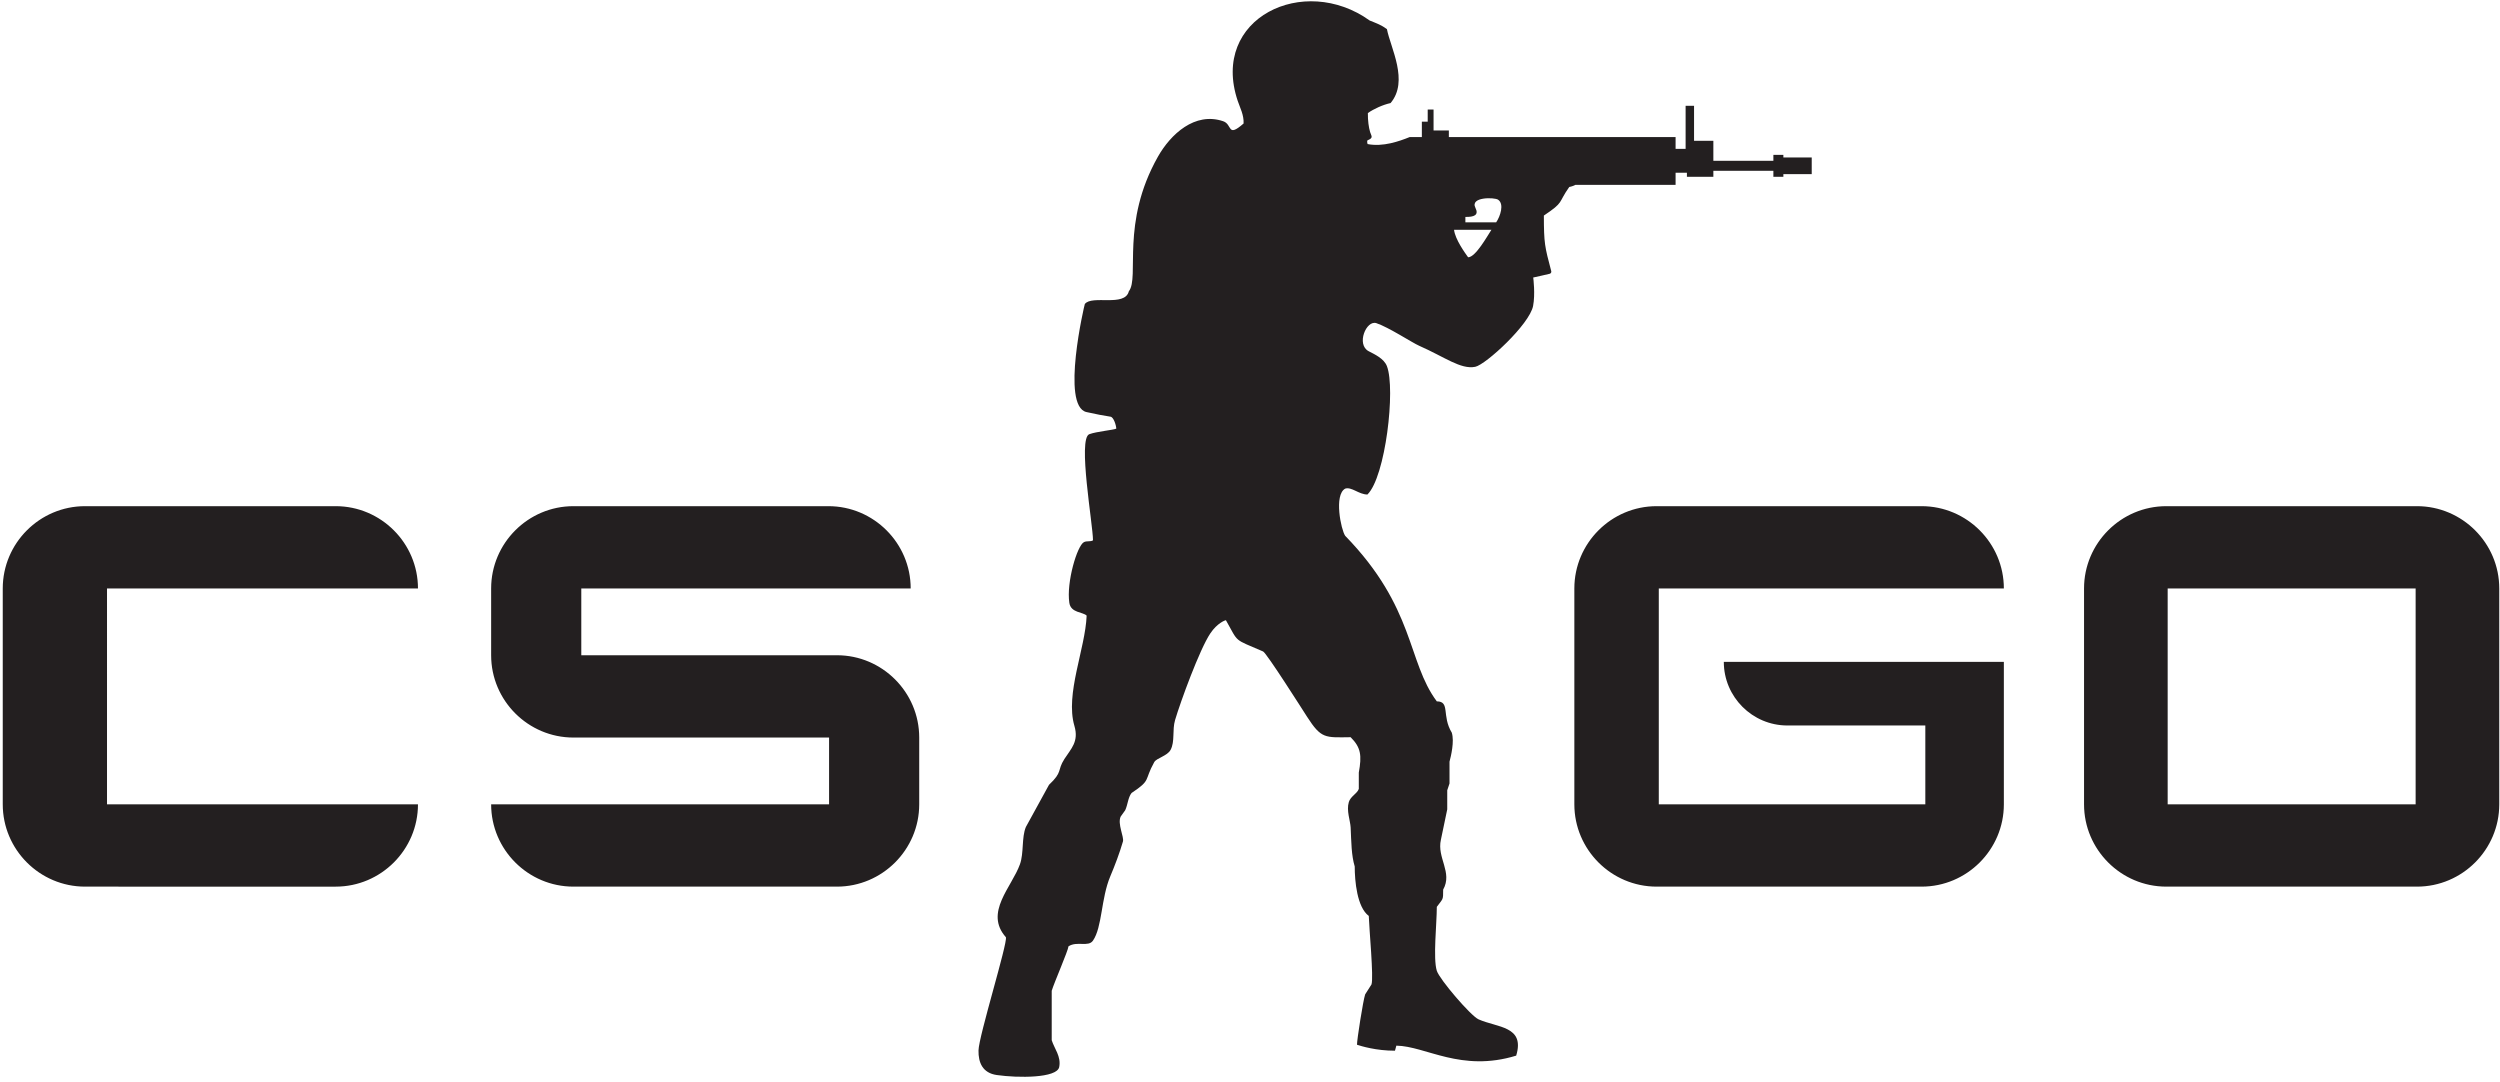 <?xml version="1.0" encoding="UTF-8" standalone="no"?>
<svg
   xmlns:dc="http://purl.org/dc/elements/1.1/"
   xmlns:cc="http://creativecommons.org/ns#"
   xmlns:rdf="http://www.w3.org/1999/02/22-rdf-syntax-ns#"
   xmlns:svg="http://www.w3.org/2000/svg"
   xmlns="http://www.w3.org/2000/svg"
   viewBox="0 0 348 150.667"
   height="150.667"
   width="348"
   xml:space="preserve"
   id="svg2"
   version="1.1"><defs
     id="defs6" /><g
     transform="matrix(1.333,0,0,-1.333,0,150.667)"
     id="g10"><g
       transform="scale(0.1)"
       id="g12"><path
         id="path14"
         style="fill:#231f20;fill-opacity:1;fill-rule:evenodd;stroke:none"
         d="m 2523.93,601.715 h -261.69 c -47.34,0 -85.96,-38.61 -85.96,-85.953 V 290.363 c 0,-47.343 38.62,-85.957 85.96,-85.957 h 261.69 c 47.34,0 85.95,38.614 85.95,85.957 v 225.399 c 0,47.343 -38.61,85.953 -85.95,85.953 z m -961.52,296.414 h -32.17 v 5.637 c 8.81,-0.18 14.41,1.722 10.49,9.468 -5.95,11.676 19.82,11.059 23.62,8.536 6.73,-4.469 2.3,-17.399 -1.94,-23.641 z m -44.01,-7.82 h 39.02 c -4.32,-6.543 -16.49,-28.664 -24.33,-28.696 -3.17,4.403 -13.56,18.727 -14.69,28.696 z m 745.21,-374.551 h 258.94 V 290.363 h -258.94 z m -531.4,0 h 360.34 v 0.004 c 0,47.343 -38.61,85.953 -85.95,85.953 h -276.62 c -47.33,0 -85.95,-38.61 -85.95,-85.953 V 290.363 c 0,-47.343 38.62,-85.957 85.95,-85.957 h 276.62 c 47.34,0 85.95,38.614 85.95,85.957 V 439.09 h -292.44 v -0.004 c 0,-36.57 29.83,-66.398 66.4,-66.398 h 144.03 v -82.325 h -278.33 z m -1125.19,0 H 951 v 0.004 c 0,47.343 -38.617,85.953 -85.961,85.953 H 598.836 c -47.344,0 -85.957,-38.61 -85.957,-85.953 v -69.723 c 0,-47.344 38.613,-85.953 85.957,-85.953 h 266.93 V 290.363 H 512.879 v 0 c 0,-47.343 38.613,-85.957 85.957,-85.957 h 275.117 c 47.344,0 85.953,38.614 85.953,85.957 v 69.723 c 0,47.34 -38.609,85.953 -85.953,85.953 H 607.02 Z m -495.274,0 h 324.727 v 0.004 c 0,47.343 -38.618,85.953 -85.961,85.953 H 88.828 c -47.344,0 -85.957,-38.61 -85.957,-85.953 V 290.363 c 0,-47.343 38.613,-85.957 85.957,-85.957 H 350.512 c 47.343,0 85.961,38.614 85.961,85.957 H 111.746 Z m 1533.394,421.5 c -1.71,-0.863 -3.67,-1.703 -6.43,-2.223 -12.28,-17.375 -4.87,-15.34 -26.52,-29.847 0.05,-29.11 0.88,-32.239 7.71,-58.032 0.17,-0.617 0.08,-1.215 -0.26,-1.758 -0.34,-0.543 -0.82,-0.894 -1.44,-1.023 -5.24,-1.125 -12.76,-3.059 -17.12,-3.875 0.14,-0.918 2.21,-17.402 -0.13,-29.676 -3.66,-19.269 -49.52,-61.433 -60.47,-63.59 -15.15,-2.984 -32.08,10.391 -58.55,22.012 -7.3,3.203 -31.78,19.297 -44.6,23.574 -10.63,3.543 -21.29,-22.336 -8.09,-29.281 6.15,-3.23 15.96,-7.582 19.06,-15.609 9.18,-23.801 -1.45,-115.594 -20.37,-134.051 -8.98,0.07 -16.54,8.316 -23.21,6.16 -11.92,-6.519 -4.37,-42.93 0,-49.266 73.27,-75.378 64.57,-131.199 95.68,-172.886 14.19,0 4.88,-15.028 15.64,-32.684 2.86,-9.07 -0.83,-24.473 -2.38,-30.312 0,-7.582 0,-15.161 0,-22.743 -0.78,-2.367 -1.57,-4.734 -2.37,-7.101 0,-6.633 0,-13.266 0,-19.895 -2.17,-9.691 -4.57,-22.683 -6.62,-31.738 -4.34,-19.094 12.45,-33.934 2.36,-52.101 0,-11.168 0.04,-8.946 -6.63,-18 0,-17.344 -4.08,-53.883 0,-66.79 2.85,-8.98 35.41,-47.039 43.58,-50.683 19.69,-8.77 48.72,-6.883 39.31,-37.895 -57.64,-17.691 -94.44,9.977 -125.15,10.426 l -1.44,-5.285 c -19.67,-0.031 -35.38,4.812 -39.66,6.231 -0.04,5.312 6.35,46.059 8.52,52.574 2.21,3.477 4.42,6.953 6.63,10.422 2.39,6.937 -2.43,57.828 -2.84,71.527 -12.28,9.019 -14.68,36.523 -14.68,51.629 -3.54,11.691 -3.54,25.551 -4.26,40.738 -0.34,7.121 -4.59,17.586 -1.9,26.523 1.83,6.098 8.71,8.762 10.42,13.739 0,5.679 0,11.367 0,17.051 3.24,17.941 2.23,26.207 -8.52,36.945 -26.96,-0.352 -30.67,-1.649 -45.48,21.316 -4.6,7.137 -42.3,66.617 -45.94,68.207 -31.37,13.692 -25.13,8.364 -38.85,32.684 -0.56,-0.012 -8.91,-2.789 -16.29,-13.828 -11.22,-16.77 -31.09,-71.274 -36.76,-90.379 -3.16,-10.66 0.02,-22.442 -4.73,-31.262 -3.44,-6.387 -14.64,-8.437 -17.06,-12.789 -10.99,-19.805 -2.75,-18.258 -23.68,-32.207 -3.77,-4.855 -3.88,-12.144 -6.63,-18 -1.58,-2.211 -3.16,-4.422 -4.74,-6.633 -3.52,-7.558 3.75,-21.34 2.37,-26.051 -3.62,-12.41 -8.4,-24.933 -13.26,-36.476 -9.59,-22.762 -8.35,-53 -18.02,-66.996 -4.86,-7.031 -16.61,-0.176 -25.56,-5.949 -0.52,-4.891 -14.74,-37.391 -17.53,-46.422 0,-17.207 0,-34.418 0,-51.629 2.68,-8.703 10.02,-16.988 7.83,-28 -2.32,-11.73 -43.12,-11.547 -65.26,-8.355 -14.82,2.137 -19.27,13.059 -19.02,25.691 0.29,14.906 30.44,111.765 28.61,118.191 -22.89,25.75 6.13,52.254 14.69,76.262 4.17,11.703 1.61,28.035 6.15,38.836 8.05,14.683 16.11,29.371 24.16,44.051 14.69,13.875 8.16,14.574 16.11,27.003 6.9,10.782 15.27,18.051 10.42,34.575 -9.76,33.23 11.39,80.34 12.79,115.105 -3.75,3.949 -16.47,2.699 -18.07,13.305 -3.24,21.578 8.18,59.793 15.22,63.43 3.13,1.613 6.7,0.179 9.48,1.894 0,16.195 -16.09,106.281 -3.87,110.84 7.54,2.812 24.87,4.297 28.2,5.801 -0.2,3.84 -2.83,12.035 -6.02,12.48 -5.37,0.746 -16.39,2.828 -25.16,4.852 -26.92,6.203 -2.01,112.379 -1.68,112.808 7.41,9.782 41.78,-3.41 45.95,13.27 11.49,14.656 -8.87,71.074 30.35,140.523 13.24,23.453 38.6,47.137 68.17,37.097 9.91,-3.36 3.9,-17.608 21.32,-2.37 0.43,8.89 -3.69,16.34 -6.16,23.69 -28.96,86.39 69.15,133.2 137.84,83.84 7.72,-3.13 12.22,-4.67 18,-9 3.78,-19.56 23.17,-54.36 3.79,-77.21 -7.93,-1.7 -17.65,-6.13 -23.69,-10.42 -0.1,-7.9 0.92,-15.174 2.37,-19.892 1.3,-4.243 3.78,-5.926 -2.61,-8.524 -0.8,-0.324 -0.46,-2.969 -0.02,-3.969 16.03,-3.152 33.12,2.965 43.84,7.282 h 12.8 v 16.133 h 6.11 v 12.63 h 6.11 v -21.841 h 15.97 v -6.922 h 236.77 v -12.293 h 10.47 v 44.986 h 8.81 v -36.58 h 20.16 v -20.891 h 62.68 v 6.215 h 10.43 v -2.734 h 29.61 v -17.41 h -29.61 v -2.731 h -10.43 v 6.215 h -62.68 v -6.223 c -9.21,0 -18.41,0 -27.61,0 v 4.215 h -11.83 v -12.648 h -104.6" /></g></g></svg>